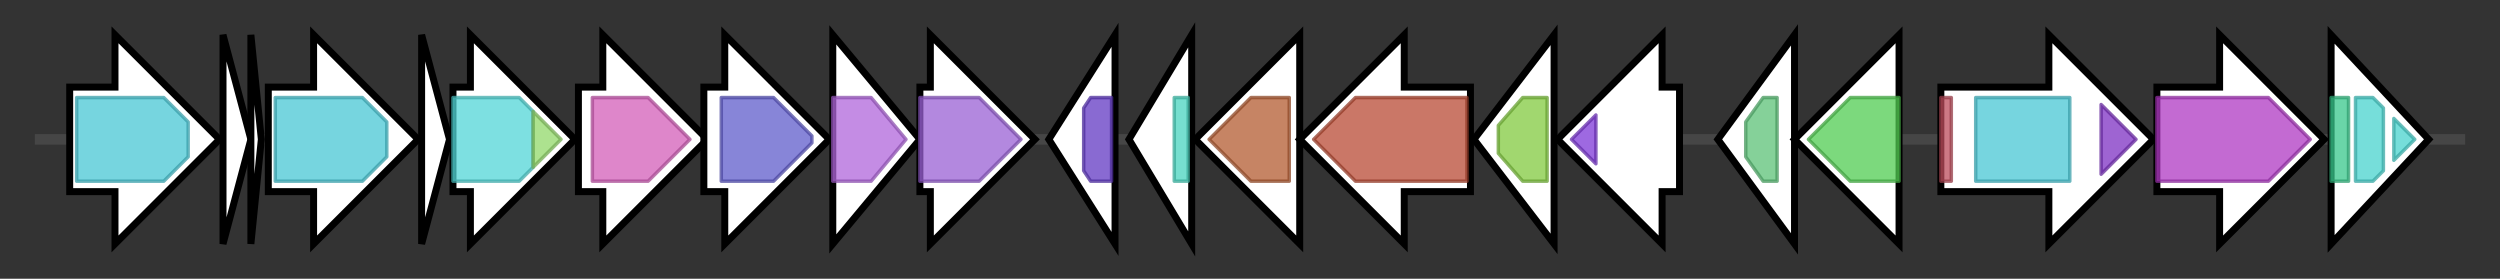 <svg version="1.1" baseProfile="full" xmlns="http://www.w3.org/2000/svg" width="717.467" height="80">
	<rect width="100%" height="100%" fill="#333333" stroke="none"/>
	<g>
		<line x1="10" y1="40.0" x2="707.467" y2="40.0" style="stroke:rgb(70,70,70); stroke-width:3 "/>
		<g>
			<title> (ctg1_459)</title>
			<polygon class=" (ctg1_459)" points="20,25 33,25 33,10 63,40 33,70 33,55 20,55" fill="rgb(255,255,255)" fill-opacity="1.0" stroke="rgb(0,0,0)" stroke-width="2"  />
			<g>
				<title>PTS_EIIC (PF02378)
"Phosphotransferase system, EIIC"</title>
				<polygon class="PF02378" points="22,28 47,28 54,35 54,45 47,52 22,52" stroke-linejoin="round" width="32" height="24" fill="rgb(73,199,212)" stroke="rgb(58,159,169)" stroke-width="1" opacity="0.75" />
			</g>
		</g>
		<g>
			<title> (ctg1_460)</title>
			<polygon class=" (ctg1_460)" points="64,10 72,40 64,70" fill="rgb(255,255,255)" fill-opacity="1.0" stroke="rgb(0,0,0)" stroke-width="2"  />
		</g>
		<g>
			<title> (ctg1_461)</title>
			<polygon class=" (ctg1_461)" points="72,10 75,40 72,70" fill="rgb(255,255,255)" fill-opacity="1.0" stroke="rgb(0,0,0)" stroke-width="2"  />
		</g>
		<g>
			<title> (ctg1_462)</title>
			<polygon class=" (ctg1_462)" points="77,25 90,25 90,10 120,40 90,70 90,55 77,55" fill="rgb(255,255,255)" fill-opacity="1.0" stroke="rgb(0,0,0)" stroke-width="2"  />
			<g>
				<title>PTS_EIIC (PF02378)
"Phosphotransferase system, EIIC"</title>
				<polygon class="PF02378" points="79,28 104,28 111,35 111,45 104,52 79,52" stroke-linejoin="round" width="32" height="24" fill="rgb(73,199,212)" stroke="rgb(58,159,169)" stroke-width="1" opacity="0.75" />
			</g>
		</g>
		<g>
			<title> (ctg1_463)</title>
			<polygon class=" (ctg1_463)" points="121,10 129,40 121,70" fill="rgb(255,255,255)" fill-opacity="1.0" stroke="rgb(0,0,0)" stroke-width="2"  />
		</g>
		<g>
			<title> (ctg1_464)</title>
			<polygon class=" (ctg1_464)" points="130,25 135,25 135,10 165,40 135,70 135,55 130,55" fill="rgb(255,255,255)" fill-opacity="1.0" stroke="rgb(0,0,0)" stroke-width="2"  />
			<g>
				<title>MupG_N (PF19200)
"6-phospho-N-acetylmuramidase, N-terminal"</title>
				<polygon class="PF19200" points="130,28 149,28 153,32 153,48 149,52 130,52" stroke-linejoin="round" width="23" height="24" fill="rgb(82,213,214)" stroke="rgb(65,170,171)" stroke-width="1" opacity="0.75" />
			</g>
			<g>
				<title>MupG_C (PF05913)
"6-phospho-N-acetylmuramidase, C-terminal"</title>
				<polygon class="PF05913" points="153,32 161,40 153,48" stroke-linejoin="round" width="11" height="24" fill="rgb(145,216,105)" stroke="rgb(116,172,84)" stroke-width="1" opacity="0.75" />
			</g>
		</g>
		<g>
			<title> (ctg1_465)</title>
			<polygon class=" (ctg1_465)" points="166,25 173,25 173,10 203,40 173,70 173,55 166,55" fill="rgb(255,255,255)" fill-opacity="1.0" stroke="rgb(0,0,0)" stroke-width="2"  />
			<g>
				<title>Amidohydro_1 (PF01979)
"Amidohydrolase family"</title>
				<polygon class="PF01979" points="170,28 186,28 198,40 186,52 170,52" stroke-linejoin="round" width="31" height="24" fill="rgb(210,93,184)" stroke="rgb(168,74,147)" stroke-width="1" opacity="0.75" />
			</g>
		</g>
		<g>
			<title> (ctg1_466)</title>
			<polygon class=" (ctg1_466)" points="202,25 208,25 208,10 238,40 208,70 208,55 202,55" fill="rgb(255,255,255)" fill-opacity="1.0" stroke="rgb(0,0,0)" stroke-width="2"  />
			<g>
				<title>SelA (PF03841)
"L-seryl-tRNA selenium transferase"</title>
				<polygon class="PF03841" points="207,28 222,28 233,39 233,41 222,52 207,52" stroke-linejoin="round" width="26" height="24" fill="rgb(95,92,203)" stroke="rgb(76,73,162)" stroke-width="1" opacity="0.75" />
			</g>
		</g>
		<g>
			<title> (ctg1_467)</title>
			<polygon class=" (ctg1_467)" points="239,10 264,40 239,70" fill="rgb(255,255,255)" fill-opacity="1.0" stroke="rgb(0,0,0)" stroke-width="2"  />
			<g>
				<title>KDGP_aldolase (PF07071)
"KDGP aldolase"</title>
				<polygon class="PF07071" points="239,28 250,28 260,40 260,40 250,52 239,52" stroke-linejoin="round" width="21" height="24" fill="rgb(176,102,218)" stroke="rgb(140,81,174)" stroke-width="1" opacity="0.75" />
			</g>
		</g>
		<g>
			<title> (ctg1_468)</title>
			<polygon class=" (ctg1_468)" points="264,25 267,25 267,10 297,40 267,70 267,55 264,55" fill="rgb(255,255,255)" fill-opacity="1.0" stroke="rgb(0,0,0)" stroke-width="2"  />
			<g>
				<title>PfkB (PF00294)
"pfkB family carbohydrate kinase"</title>
				<polygon class="PF00294" points="264,28 281,28 293,40 281,52 264,52" stroke-linejoin="round" width="31" height="24" fill="rgb(153,96,212)" stroke="rgb(122,76,169)" stroke-width="1" opacity="0.75" />
			</g>
		</g>
		<g>
			<title> (ctg1_469)</title>
			<polygon class=" (ctg1_469)" points="301,40 320,10 320,70" fill="rgb(255,255,255)" fill-opacity="1.0" stroke="rgb(0,0,0)" stroke-width="2"  />
			<g>
				<title>TMEM175 (PF06736)
"Endosomal/lysosomal potassium channel TMEM175"</title>
				<polygon class="PF06736" points="311,31 313,28 319,28 319,52 313,52 311,49" stroke-linejoin="round" width="8" height="24" fill="rgb(97,57,194)" stroke="rgb(77,45,155)" stroke-width="1" opacity="0.75" />
			</g>
		</g>
		<g>
			<title> (ctg1_470)</title>
			<polygon class=" (ctg1_470)" points="324,40 342,10 342,70" fill="rgb(255,255,255)" fill-opacity="1.0" stroke="rgb(0,0,0)" stroke-width="2"  />
			<g>
				<title>TetR_N (PF00440)
"Bacterial regulatory proteins, tetR family"</title>
				<rect class="PF00440" x="337" y="28" stroke-linejoin="round" width="4" height="24" fill="rgb(73,212,190)" stroke="rgb(58,169,152)" stroke-width="1" opacity="0.75" />
			</g>
		</g>
		<g>
			<title> (ctg1_471)</title>
			<polygon class=" (ctg1_471)" points="373,25 373,25 373,10 343,40 373,70 373,55 373,55" fill="rgb(255,255,255)" fill-opacity="1.0" stroke="rgb(0,0,0)" stroke-width="2"  />
			<g>
				<title>SQS_PSY (PF00494)
"Squalene/phytoene synthase"</title>
				<polygon class="PF00494" points="347,40 359,28 370,28 370,52 359,52" stroke-linejoin="round" width="26" height="24" fill="rgb(178,91,49)" stroke="rgb(142,72,39)" stroke-width="1" opacity="0.75" />
			</g>
		</g>
		<g>
			<title> (ctg1_472)</title>
			<polygon class=" (ctg1_472)" points="422,25 403,25 403,10 373,40 403,70 403,55 422,55" fill="rgb(255,255,255)" fill-opacity="1.0" stroke="rgb(0,0,0)" stroke-width="2"  />
			<g>
				<title>Amino_oxidase (PF01593)
"Flavin containing amine oxidoreductase"</title>
				<polygon class="PF01593" points="377,40 389,28 421,28 421,52 389,52" stroke-linejoin="round" width="48" height="24" fill="rgb(184,74,52)" stroke="rgb(147,59,41)" stroke-width="1" opacity="0.75" />
			</g>
		</g>
		<g>
			<title> (ctg1_473)</title>
			<polygon class=" (ctg1_473)" points="423,40 446,10 446,70" fill="rgb(255,255,255)" fill-opacity="1.0" stroke="rgb(0,0,0)" stroke-width="2"  />
			<g>
				<title>ABC_tran (PF00005)
"ABC transporter"</title>
				<polygon class="PF00005" points="430,36 437,28 444,28 444,52 437,52 430,44" stroke-linejoin="round" width="14" height="24" fill="rgb(129,201,63)" stroke="rgb(103,160,50)" stroke-width="1" opacity="0.75" />
			</g>
		</g>
		<g>
			<title> (ctg1_474)</title>
			<polygon class=" (ctg1_474)" points="482,25 477,25 477,10 447,40 477,70 477,55 482,55" fill="rgb(255,255,255)" fill-opacity="1.0" stroke="rgb(0,0,0)" stroke-width="2"  />
			<g>
				<title>FtsX (PF02687)
"FtsX-like permease family"</title>
				<polygon class="PF02687" points="451,40 458,33 458,47" stroke-linejoin="round" width="11" height="24" fill="rgb(126,55,214)" stroke="rgb(100,44,171)" stroke-width="1" opacity="0.75" />
			</g>
		</g>
		<g>
			<title> (ctg1_475)</title>
			<polygon class=" (ctg1_475)" points="493,40 515,10 515,70" fill="rgb(255,255,255)" fill-opacity="1.0" stroke="rgb(0,0,0)" stroke-width="2"  />
			<g>
				<title>HD (PF01966)
"HD domain"</title>
				<polygon class="PF01966" points="501,35 506,28 510,28 510,52 506,52 501,45" stroke-linejoin="round" width="9" height="24" fill="rgb(92,193,119)" stroke="rgb(73,154,95)" stroke-width="1" opacity="0.75" />
			</g>
		</g>
		<g>
			<title> (ctg1_476)</title>
			<polygon class=" (ctg1_476)" points="545,25 545,25 545,10 515,40 545,70 545,55 545,55" fill="rgb(255,255,255)" fill-opacity="1.0" stroke="rgb(0,0,0)" stroke-width="2"  />
			<g>
				<title>DHDPS (PF00701)
"Dihydrodipicolinate synthetase family"</title>
				<polygon class="PF00701" points="519,40 531,28 545,28 545,52 531,52" stroke-linejoin="round" width="28" height="24" fill="rgb(80,204,82)" stroke="rgb(64,163,65)" stroke-width="1" opacity="0.75" />
			</g>
		</g>
		<g>
			<title> (ctg1_477)</title>
			<polygon class=" (ctg1_477)" points="557,25 588,25 588,10 618,40 588,70 588,55 557,55" fill="rgb(255,255,255)" fill-opacity="1.0" stroke="rgb(0,0,0)" stroke-width="2"  />
			<g>
				<title>PTS_EIIB (PF00367)
"phosphotransferase system, EIIB"</title>
				<rect class="PF00367" x="557" y="28" stroke-linejoin="round" width="3" height="24" fill="rgb(188,77,92)" stroke="rgb(150,61,73)" stroke-width="1" opacity="0.75" />
			</g>
			<g>
				<title>PTS_EIIC (PF02378)
"Phosphotransferase system, EIIC"</title>
				<rect class="PF02378" x="567" y="28" stroke-linejoin="round" width="27" height="24" fill="rgb(73,199,212)" stroke="rgb(58,159,169)" stroke-width="1" opacity="0.75" />
			</g>
			<g>
				<title>PTS_EIIA_1 (PF00358)
"phosphoenolpyruvate-dependent sugar phosphotransferase system, EIIA 1"</title>
				<polygon class="PF00358" points="603,30 613,40 603,50" stroke-linejoin="round" width="12" height="24" fill="rgb(125,49,194)" stroke="rgb(100,39,155)" stroke-width="1" opacity="0.75" />
			</g>
		</g>
		<g>
			<title> (ctg1_478)</title>
			<polygon class=" (ctg1_478)" points="619,25 637,25 637,10 667,40 637,70 637,55 619,55" fill="rgb(255,255,255)" fill-opacity="1.0" stroke="rgb(0,0,0)" stroke-width="2"  />
			<g>
				<title>Glyco_hydro_1 (PF00232)
"Glycosyl hydrolase family 1"</title>
				<polygon class="PF00232" points="619,28 651,28 663,40 651,52 619,52" stroke-linejoin="round" width="48" height="24" fill="rgb(175,56,195)" stroke="rgb(140,44,156)" stroke-width="1" opacity="0.75" />
			</g>
		</g>
		<g>
			<title> (ctg1_479)</title>
			<polygon class=" (ctg1_479)" points="669,10 697,40 669,70" fill="rgb(255,255,255)" fill-opacity="1.0" stroke="rgb(0,0,0)" stroke-width="2"  />
			<g>
				<title>CAT_RBD (PF03123)
"CAT RNA binding domain"</title>
				<rect class="PF03123" x="669" y="28" stroke-linejoin="round" width="5" height="24" fill="rgb(56,199,139)" stroke="rgb(44,159,111)" stroke-width="1" opacity="0.75" />
			</g>
			<g>
				<title>PRD (PF00874)
"PRD domain"</title>
				<polygon class="PF00874" points="676,28 681,28 684,31 684,49 681,52 676,52" stroke-linejoin="round" width="8" height="24" fill="rgb(72,210,205)" stroke="rgb(57,168,164)" stroke-width="1" opacity="0.75" />
			</g>
			<g>
				<title>PRD (PF00874)
"PRD domain"</title>
				<polygon class="PF00874" points="687,34 693,40 687,46" stroke-linejoin="round" width="9" height="24" fill="rgb(72,210,205)" stroke="rgb(57,168,164)" stroke-width="1" opacity="0.75" />
			</g>
		</g>
	</g>
</svg>
